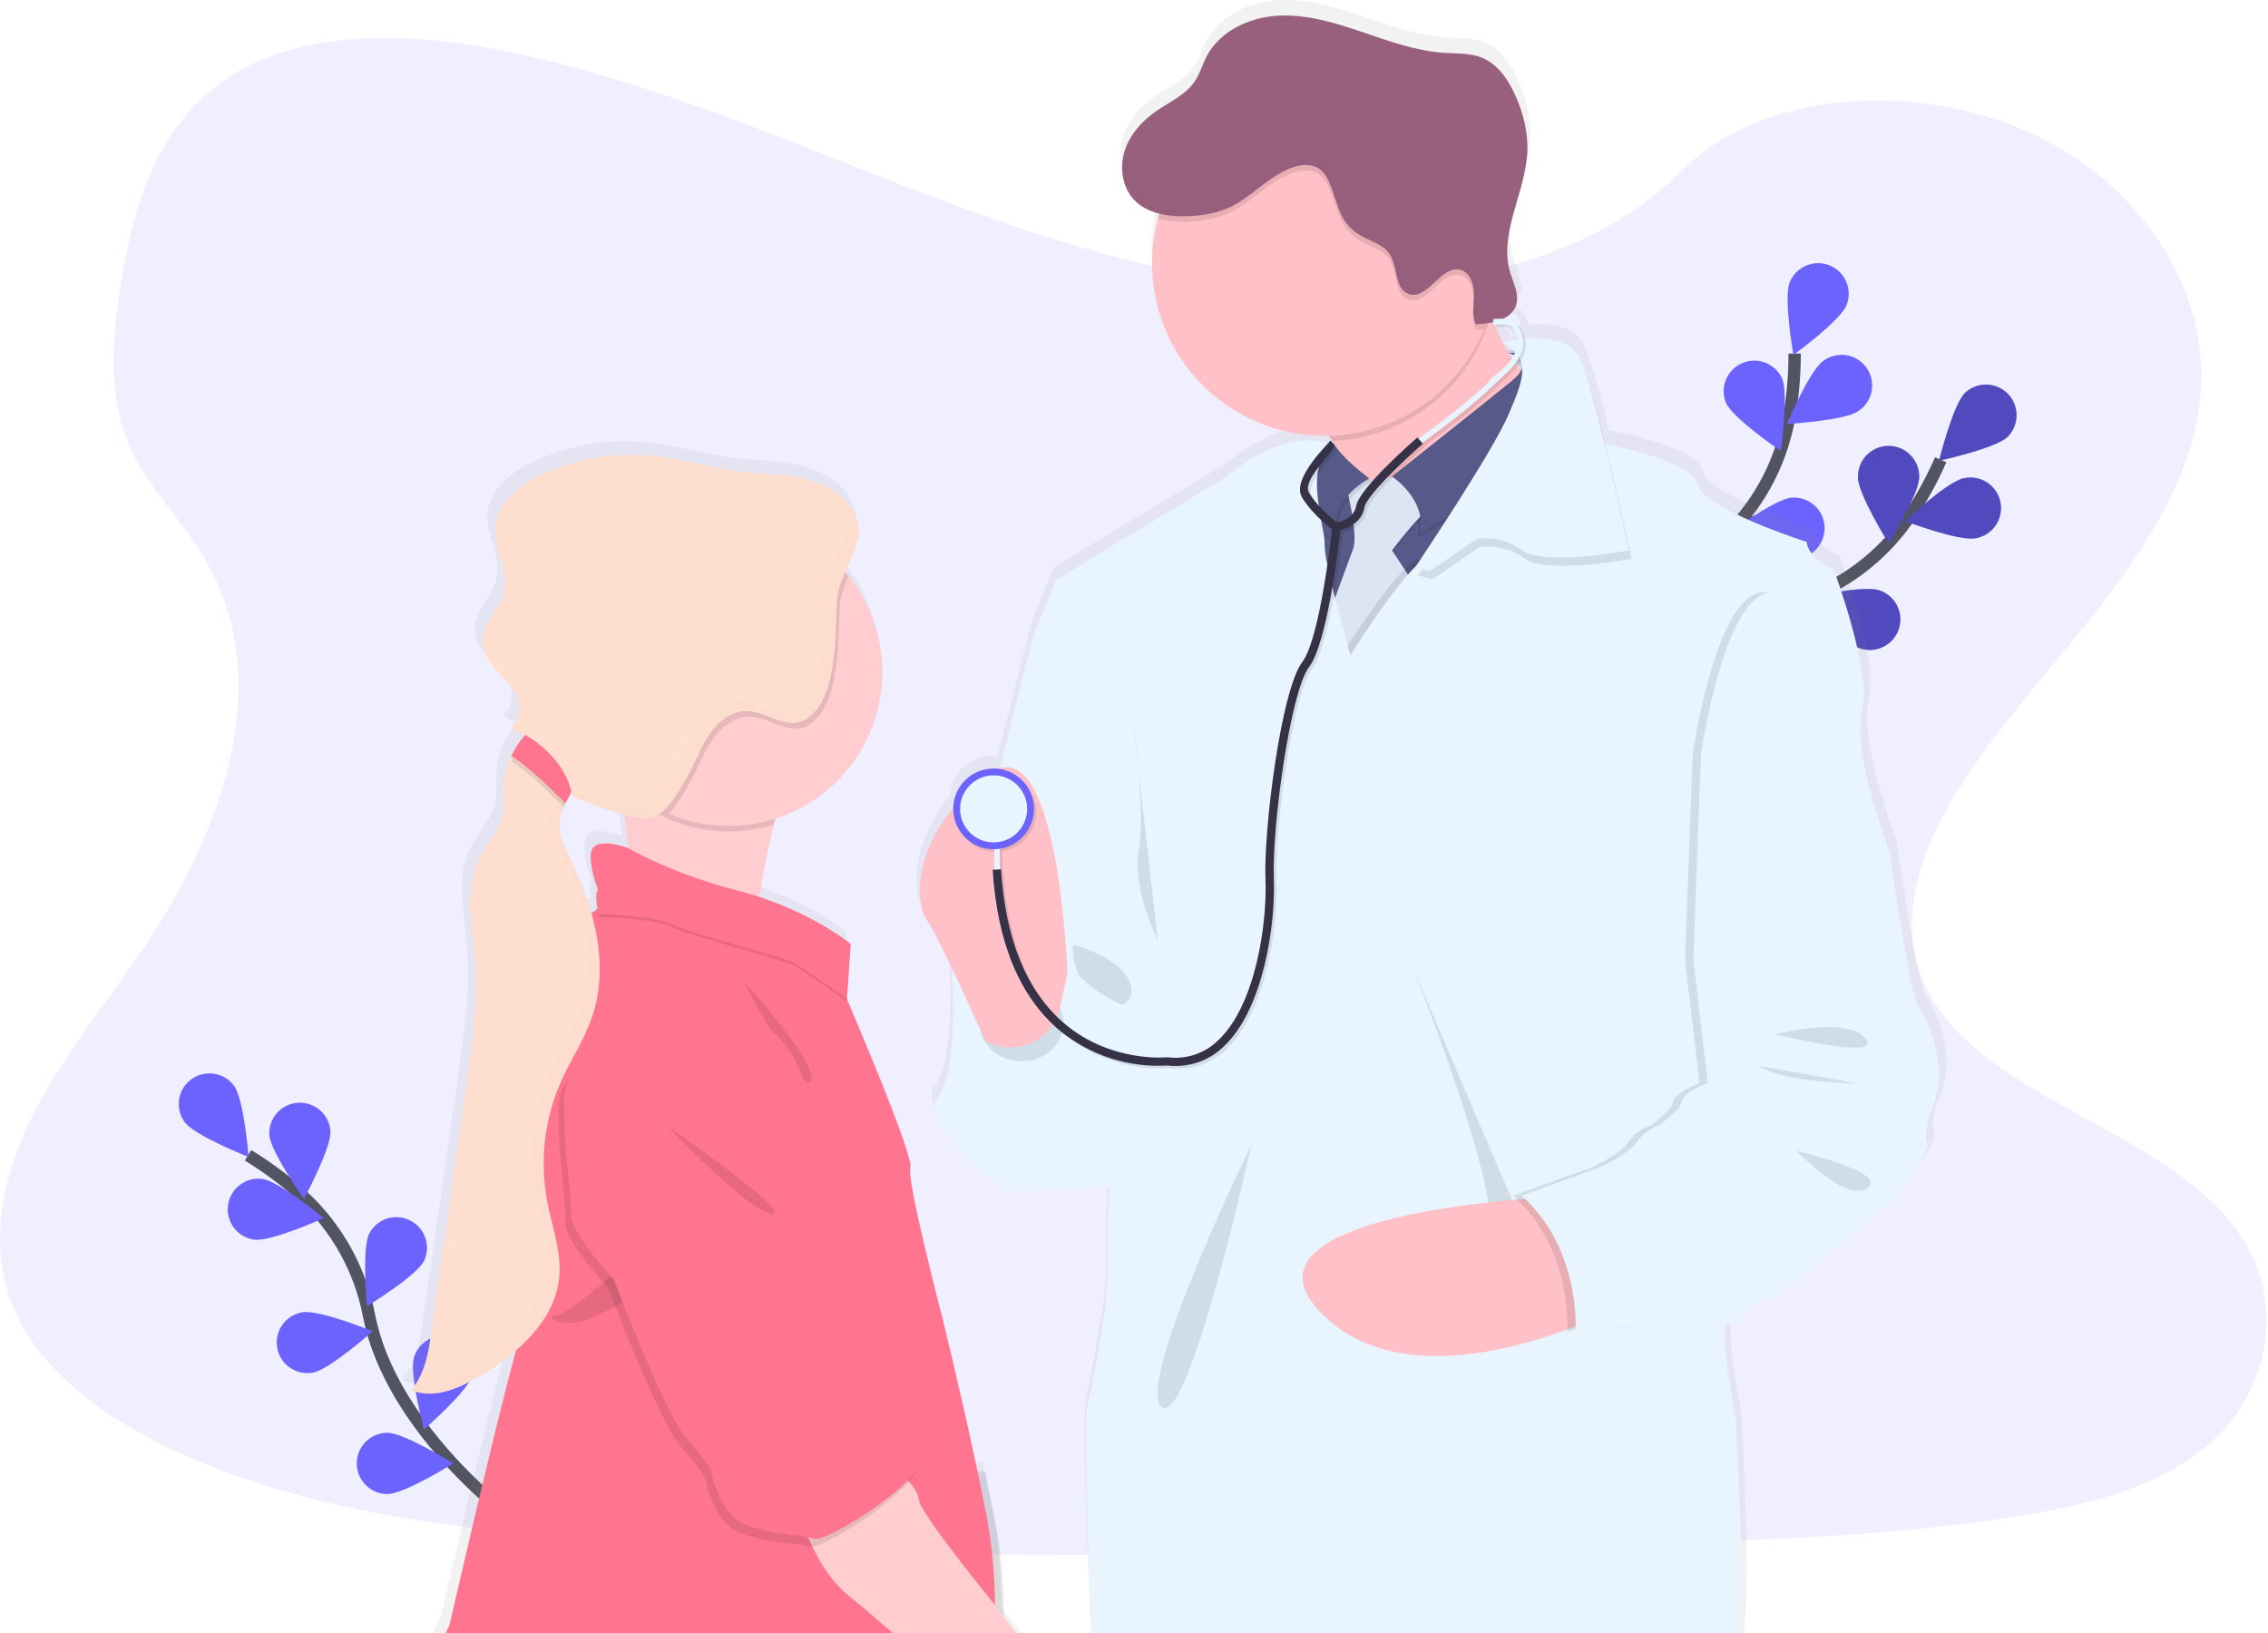 <svg width="368" height="265" viewBox="0 0 368 265" fill="none" xmlns="http://www.w3.org/2000/svg">
    <defs>
        <linearGradient id="paint0_linear_148_625" x1="247.172" y1="32.299" x2="247.172" y2="26.076" gradientUnits="userSpaceOnUse">
            <stop stop-color="#808080" stop-opacity="0.25"/>
            <stop offset="0.54" stop-color="#808080" stop-opacity="0.12"/>
            <stop offset="1" stop-color="#808080" stop-opacity="0.1"/>
        </linearGradient>
        <linearGradient id="paint1_linear_148_625" x1="155330" y1="222955" x2="155330" y2="15544.9" gradientUnits="userSpaceOnUse">
            <stop stop-color="#808080" stop-opacity="0.25"/>
            <stop offset="0.54" stop-color="#808080" stop-opacity="0.12"/>
            <stop offset="1" stop-color="#808080" stop-opacity="0.1"/>
        </linearGradient>
    </defs>
    <path opacity="0.1" d="M213.663 46.729C190.088 45.91 167.617 38.298 146.192 29.973C124.766 21.647 103.531 12.421 80.507 8.009C65.705 5.168 48.776 4.769 36.851 12.705C25.373 20.34 21.666 33.521 19.672 45.75C18.172 54.953 17.302 64.636 21.402 73.253C24.256 79.232 29.321 84.26 32.825 89.989C45.014 109.921 36.398 134.502 23.186 153.98C16.99 163.122 9.802 171.82 5.021 181.541C0.241 191.261 -1.974 202.397 2.211 212.31C6.359 222.129 16.239 229.517 26.944 234.707C48.688 245.241 74.308 248.254 99.292 249.981C154.595 253.763 210.196 252.124 265.645 250.485C286.166 249.876 306.779 249.263 326.965 246.084C338.175 244.32 349.751 241.523 357.891 234.772C368.221 226.199 370.784 211.688 363.86 200.938C352.247 182.912 320.139 178.432 312.02 159.086C307.554 148.438 312.142 136.574 318.636 126.698C332.562 105.513 355.91 86.925 357.139 62.706C357.986 46.072 346.762 29.417 329.406 21.546C311.218 13.288 285.994 14.33 272.576 27.979C258.759 42.04 234.476 47.45 213.663 46.729Z" fill="#6C63FF"/>
<path d="M82.021 245.478C82.021 245.478 63.399 231.4 59.881 213.492C58.455 205.971 54.628 199.115 48.976 193.953C46.272 191.524 43.351 189.348 40.25 187.452" stroke="#535461" stroke-width="2" stroke-miterlimit="10"/>
<path d="M37.972 176.171C39.604 178.378 40.342 187.733 40.342 187.733C40.342 187.733 31.617 184.296 29.981 182.092C29.196 181.033 28.864 179.705 29.058 178.4C29.252 177.096 29.956 175.922 31.016 175.136C32.075 174.351 33.404 174.019 34.708 174.213C36.013 174.407 37.187 175.111 37.972 176.171Z" fill="#6C63FF"/>
<path d="M53.621 183.511C53.79 186.25 49.331 194.505 49.331 194.505C49.331 194.505 43.87 186.873 43.697 184.134C43.632 182.828 44.083 181.549 44.954 180.574C45.825 179.599 47.045 179.006 48.35 178.924C49.655 178.842 50.939 179.277 51.925 180.136C52.911 180.995 53.519 182.207 53.618 183.511H53.621Z" fill="#6C63FF"/>
<path d="M68.789 204.611C67.557 207.063 59.536 211.938 59.536 211.938C59.536 211.938 58.679 202.593 59.912 200.142C60.518 198.989 61.553 198.121 62.794 197.723C64.034 197.326 65.382 197.432 66.545 198.017C67.709 198.603 68.596 199.622 69.015 200.856C69.435 202.089 69.354 203.437 68.789 204.611Z" fill="#6C63FF"/>
<path d="M76.675 223.152C75.872 225.776 68.793 231.934 68.793 231.934C68.793 231.934 66.365 222.871 67.167 220.243C67.553 218.983 68.424 217.927 69.588 217.308C70.752 216.689 72.115 216.558 73.375 216.944C74.636 217.33 75.692 218.2 76.311 219.364C76.929 220.529 77.06 221.891 76.675 223.152Z" fill="#6C63FF"/>
<path d="M41.26 201.141C43.968 201.507 52.531 197.64 52.531 197.64C52.531 197.64 45.306 191.654 42.583 191.288C41.277 191.113 39.954 191.463 38.906 192.263C37.858 193.063 37.171 194.246 36.995 195.553C36.819 196.859 37.17 198.182 37.97 199.23C38.77 200.278 39.953 200.965 41.26 201.141Z" fill="#6C63FF"/>
<path d="M50.757 222.712C53.465 222.248 60.464 216.001 60.464 216.001C60.464 216.001 51.776 212.453 49.071 212.917C48.423 213.023 47.803 213.256 47.245 213.603C46.688 213.95 46.206 214.404 45.825 214.939C45.445 215.474 45.174 216.079 45.028 216.719C44.882 217.359 44.865 218.021 44.977 218.668C45.089 219.315 45.327 219.933 45.679 220.487C46.031 221.041 46.489 221.52 47.028 221.896C47.565 222.272 48.173 222.537 48.814 222.677C49.455 222.817 50.118 222.829 50.763 222.712H50.757Z" fill="#6C63FF"/>
<path d="M62.861 242.414C65.607 242.414 73.563 237.44 73.563 237.44C73.563 237.44 65.603 232.473 62.857 232.473C61.539 232.473 60.275 232.997 59.343 233.929C58.411 234.861 57.887 236.125 57.887 237.443C57.887 238.761 58.411 240.026 59.343 240.958C60.275 241.89 61.539 242.414 62.857 242.414H62.861Z" fill="#6C63FF"/>
<path d="M262.923 123.715C262.923 123.715 274.401 103.383 291.702 97.526C298.967 95.113 305.254 90.41 309.62 84.121C311.667 81.115 313.434 77.927 314.898 74.597" stroke="#535461" stroke-width="2" stroke-miterlimit="10"/>
<path d="M325.76 70.873C323.789 72.782 314.617 74.76 314.617 74.76C314.617 74.76 316.869 65.652 318.839 63.739C319.79 62.849 321.053 62.367 322.356 62.398C323.658 62.43 324.896 62.971 325.804 63.907C326.711 64.842 327.215 66.096 327.206 67.399C327.198 68.702 326.679 69.949 325.76 70.873Z" fill="#6C63FF"/>
<path d="M320.573 87.338C317.864 87.873 309.105 84.548 309.105 84.548C309.105 84.548 315.944 78.115 318.636 77.59C319.282 77.447 319.951 77.434 320.602 77.552C321.253 77.671 321.875 77.918 322.429 78.28C322.983 78.642 323.46 79.111 323.831 79.659C324.202 80.208 324.459 80.825 324.588 81.474C324.717 82.123 324.715 82.792 324.582 83.441C324.449 84.089 324.188 84.704 323.814 85.251C323.44 85.797 322.961 86.263 322.404 86.621C321.847 86.98 321.225 87.224 320.573 87.338Z" fill="#6C63FF"/>
<path d="M301.694 105.174C299.1 104.277 293.206 96.977 293.206 96.977C293.206 96.977 302.347 94.885 304.947 95.782C305.572 95.989 306.149 96.319 306.646 96.751C307.142 97.183 307.548 97.71 307.839 98.3C308.131 98.89 308.302 99.532 308.343 100.189C308.384 100.846 308.294 101.505 308.079 102.127C307.863 102.749 307.527 103.322 307.088 103.812C306.649 104.303 306.117 104.702 305.523 104.985C304.929 105.269 304.285 105.431 303.627 105.464C302.97 105.496 302.313 105.398 301.694 105.174Z" fill="#6C63FF"/>
<path d="M284.345 115.454C281.636 115.007 274.607 108.794 274.607 108.794C274.607 108.794 283.272 105.184 285.977 105.631C287.279 105.846 288.443 106.568 289.212 107.64C289.981 108.712 290.293 110.046 290.079 111.348C289.865 112.65 289.142 113.814 288.07 114.583C286.998 115.352 285.664 115.664 284.362 115.45L284.345 115.454Z" fill="#6C63FF"/>
<path d="M301.457 77.428C301.453 80.174 306.434 88.14 306.434 88.14C306.434 88.14 311.407 80.184 311.407 77.441C311.425 76.778 311.309 76.118 311.067 75.5C310.825 74.882 310.462 74.319 309.999 73.843C309.536 73.368 308.982 72.99 308.371 72.732C307.759 72.474 307.102 72.341 306.439 72.341C305.775 72.341 305.118 72.474 304.507 72.732C303.895 72.99 303.342 73.368 302.879 73.843C302.416 74.319 302.052 74.882 301.81 75.5C301.569 76.118 301.453 76.778 301.47 77.441L301.457 77.428Z" fill="#6C63FF"/>
<path d="M281.335 89.705C282.154 92.325 289.278 98.436 289.278 98.436C289.278 98.436 291.648 89.356 290.822 86.735C290.393 85.521 289.511 84.521 288.359 83.944C287.208 83.368 285.878 83.261 284.649 83.646C283.421 84.031 282.389 84.877 281.772 86.007C281.155 87.138 281.001 88.463 281.342 89.705H281.335Z" fill="#6C63FF"/>
<path d="M263.434 104.321C263.8 107.03 269.786 114.265 269.786 114.265C269.786 114.265 273.649 105.716 273.284 102.997C273.211 102.338 273.007 101.701 272.685 101.122C272.362 100.543 271.927 100.034 271.405 99.626C270.883 99.218 270.285 98.918 269.645 98.745C269.006 98.571 268.338 98.527 267.681 98.615C267.024 98.704 266.392 98.922 265.821 99.259C265.25 99.595 264.752 100.042 264.356 100.574C263.96 101.105 263.675 101.711 263.517 102.354C263.358 102.998 263.33 103.667 263.434 104.321Z" fill="#6C63FF"/>
<path opacity="0.25" d="M325.76 70.873C323.789 72.782 314.617 74.76 314.617 74.76C314.617 74.76 316.869 65.652 318.839 63.739C319.79 62.849 321.053 62.367 322.356 62.398C323.658 62.43 324.896 62.971 325.804 63.907C326.711 64.842 327.215 66.096 327.206 67.399C327.198 68.702 326.679 69.949 325.76 70.873Z" fill="black"/>
<path opacity="0.25" d="M320.573 87.338C317.864 87.873 309.105 84.548 309.105 84.548C309.105 84.548 315.944 78.115 318.636 77.59C319.282 77.447 319.951 77.434 320.602 77.552C321.253 77.671 321.875 77.918 322.429 78.28C322.983 78.642 323.46 79.111 323.831 79.659C324.202 80.208 324.459 80.825 324.588 81.474C324.717 82.123 324.715 82.792 324.582 83.441C324.449 84.089 324.188 84.704 323.814 85.251C323.44 85.797 322.961 86.263 322.404 86.621C321.847 86.98 321.225 87.224 320.573 87.338Z" fill="black"/>
<path opacity="0.25" d="M301.694 105.174C299.1 104.277 293.206 96.977 293.206 96.977C293.206 96.977 302.347 94.885 304.947 95.782C305.572 95.989 306.149 96.319 306.646 96.751C307.142 97.183 307.548 97.71 307.839 98.3C308.131 98.89 308.302 99.532 308.343 100.189C308.384 100.846 308.294 101.505 308.079 102.127C307.863 102.749 307.527 103.322 307.088 103.812C306.649 104.303 306.117 104.702 305.523 104.985C304.929 105.269 304.285 105.431 303.627 105.464C302.97 105.496 302.313 105.398 301.694 105.174Z" fill="black"/>
<path opacity="0.25" d="M284.345 115.454C281.636 115.007 274.607 108.794 274.607 108.794C274.607 108.794 283.272 105.184 285.977 105.631C287.279 105.846 288.443 106.568 289.212 107.64C289.981 108.712 290.293 110.046 290.079 111.348C289.865 112.65 289.142 113.814 288.07 114.583C286.998 115.352 285.664 115.664 284.362 115.45L284.345 115.454Z" fill="black"/>
<path opacity="0.25" d="M301.457 77.428C301.453 80.174 306.434 88.14 306.434 88.14C306.434 88.14 311.407 80.184 311.407 77.441C311.425 76.778 311.309 76.118 311.067 75.5C310.825 74.882 310.462 74.319 309.999 73.843C309.536 73.368 308.982 72.99 308.371 72.732C307.759 72.474 307.102 72.341 306.439 72.341C305.775 72.341 305.118 72.474 304.507 72.732C303.895 72.99 303.342 73.368 302.879 73.843C302.416 74.319 302.052 74.882 301.81 75.5C301.569 76.118 301.453 76.778 301.47 77.441L301.457 77.428Z" fill="black"/>
<path opacity="0.25" d="M281.335 89.705C282.154 92.325 289.278 98.436 289.278 98.436C289.278 98.436 291.648 89.356 290.822 86.735C290.393 85.521 289.511 84.521 288.359 83.944C287.208 83.368 285.878 83.261 284.649 83.646C283.421 84.031 282.389 84.877 281.772 86.007C281.155 87.138 281.001 88.463 281.342 89.705H281.335Z" fill="black"/>
<path opacity="0.25" d="M263.434 104.321C263.8 107.03 269.786 114.265 269.786 114.265C269.786 114.265 273.649 105.716 273.284 102.997C273.211 102.338 273.007 101.701 272.685 101.122C272.362 100.543 271.927 100.034 271.405 99.626C270.883 99.218 270.285 98.918 269.645 98.745C269.006 98.571 268.338 98.527 267.681 98.615C267.024 98.704 266.392 98.922 265.821 99.259C265.25 99.595 264.752 100.042 264.356 100.574C263.96 101.105 263.675 101.711 263.517 102.354C263.358 102.998 263.33 103.667 263.434 104.321Z" fill="black"/>
<path d="M263.583 123.312C263.583 123.312 265.838 100.072 279.266 87.714C284.93 82.563 288.772 75.716 290.216 68.198C290.873 64.624 291.201 60.998 291.194 57.364" stroke="#535461" stroke-width="2" stroke-miterlimit="10"/>
<path d="M299.611 49.522C298.596 52.068 290.998 57.594 290.998 57.594C290.998 57.594 289.366 48.354 290.392 45.808C290.886 44.585 291.845 43.609 293.059 43.094C294.273 42.578 295.641 42.566 296.864 43.06C298.086 43.554 299.063 44.514 299.578 45.727C300.093 46.941 300.105 48.31 299.611 49.532V49.522Z" fill="#6C63FF"/>
<path d="M301.545 66.695C299.3 68.273 289.931 68.791 289.931 68.791C289.931 68.791 293.581 60.143 295.826 58.566C296.358 58.167 296.965 57.88 297.611 57.72C298.256 57.56 298.927 57.532 299.584 57.636C300.241 57.74 300.87 57.975 301.434 58.327C301.998 58.679 302.486 59.141 302.869 59.684C303.252 60.228 303.521 60.843 303.662 61.493C303.803 62.143 303.812 62.815 303.688 63.468C303.565 64.121 303.311 64.743 302.943 65.297C302.575 65.851 302.099 66.325 301.545 66.692V66.695Z" fill="#6C63FF"/>
<path d="M291.502 90.659C288.767 90.89 280.417 86.597 280.417 86.597C280.417 86.597 287.934 80.976 290.67 80.746C291.983 80.635 293.287 81.051 294.294 81.902C295.301 82.753 295.929 83.969 296.039 85.283C296.15 86.597 295.734 87.9 294.883 88.907C294.032 89.914 292.816 90.542 291.502 90.653V90.659Z" fill="#6C63FF"/>
<path d="M279.818 107.077C277.16 107.754 268.208 104.954 268.208 104.954C268.208 104.954 274.665 98.145 277.323 97.455C278.599 97.124 279.954 97.313 281.09 97.982C282.226 98.65 283.051 99.742 283.382 101.018C283.713 102.294 283.523 103.649 282.855 104.786C282.186 105.922 281.094 106.746 279.818 107.077Z" fill="#6C63FF"/>
<path d="M280.055 65.381C281.166 67.89 288.933 73.168 288.933 73.168C288.933 73.168 290.253 63.878 289.143 61.369C288.589 60.195 287.599 59.284 286.383 58.831C285.167 58.378 283.822 58.418 282.635 58.943C281.448 59.469 280.514 60.437 280.032 61.642C279.55 62.847 279.558 64.192 280.055 65.391V65.381Z" fill="#6C63FF"/>
<path d="M266.634 84.755C268.445 86.817 277.431 89.518 277.431 89.518C277.431 89.518 275.914 80.258 274.103 78.196C273.675 77.695 273.153 77.284 272.565 76.987C271.977 76.69 271.336 76.513 270.679 76.466C270.022 76.418 269.363 76.502 268.738 76.712C268.114 76.922 267.538 77.254 267.043 77.688C266.548 78.123 266.145 78.651 265.856 79.243C265.567 79.835 265.399 80.478 265.36 81.136C265.322 81.793 265.415 82.452 265.634 83.073C265.853 83.694 266.192 84.266 266.634 84.755Z" fill="#6C63FF"/>
<path d="M256.175 105.381C257.611 107.717 266.011 111.898 266.011 111.898C266.011 111.898 266.082 102.516 264.657 100.177C263.947 99.097 262.845 98.335 261.583 98.054C260.322 97.773 259 97.995 257.899 98.671C256.798 99.348 256.004 100.428 255.685 101.68C255.367 102.933 255.549 104.26 256.192 105.381H256.175Z" fill="#6C63FF"/>
<path d="M246.316 32.299C246.878 30.237 247.555 28.165 248.029 26.076C247.46 28.165 246.78 30.244 246.316 32.299Z" fill="url(#paint0_linear_148_625)"/>
<path d="M243.797 52.16C243.749 52.078 243.716 51.997 243.678 51.923C243.678 51.889 243.644 51.862 243.631 51.828C243.557 51.863 243.481 51.893 243.404 51.919C243.255 51.977 243.103 52.031 242.947 52.075C242.791 52.119 242.727 52.143 242.608 52.17C242.51 52.204 242.409 52.23 242.307 52.248L242.334 52.309C242.459 52.282 242.581 52.258 242.707 52.224L242.74 52.644C242.883 52.644 243.015 52.624 243.143 52.624C243.204 52.62 243.265 52.62 243.326 52.624C243.59 52.624 243.821 52.624 244.003 52.624C243.932 52.471 243.858 52.312 243.797 52.16ZM312.528 161.564C310.937 159.421 307.761 136.418 307.761 136.418C307.761 136.418 301.514 120.062 303.217 113.534C304.92 107.006 298.565 90.304 298.565 90.304C298.565 90.304 294.367 88.479 294.14 85.77C294.14 85.77 276.998 80.353 276.195 76.29C275.545 72.959 264.914 70.568 261.095 69.813C259.93 65.114 258.759 60.729 257.895 58.335C257.662 57.59 257.442 56.947 257.238 56.439C255.779 52.715 251.269 52.376 247.999 52.674C247.857 52.04 247.594 51.438 247.223 50.904C247.169 50.72 247.062 50.556 246.915 50.433C246.845 50.373 246.77 50.319 246.692 50.27C246.632 50.161 246.555 50.062 246.461 49.979C246.369 49.896 246.266 49.823 246.157 49.763C246.078 49.72 245.997 49.683 245.913 49.651C245.717 49.576 245.514 49.521 245.307 49.485C245.066 49.435 244.821 49.404 244.576 49.39C245.173 49.129 245.706 48.739 246.136 48.249C246.429 47.905 246.647 47.504 246.776 47.071C246.884 46.711 246.932 46.336 246.919 45.96C246.831 46.115 246.729 46.261 246.614 46.397C246.756 44.897 245.964 43.374 245.51 41.88C244.96 39.937 244.858 37.894 245.212 35.905C245.666 32.905 246.79 29.871 247.552 26.817C247.554 26.8 247.554 26.783 247.552 26.766C247.951 25.25 248.198 23.697 248.29 22.131C248.422 18.972 247.613 15.82 246.312 12.942C245.158 10.393 243.455 7.884 240.848 6.848C238.911 6.066 236.741 6.191 234.655 6.062C229.976 5.771 225.514 4.126 221.065 2.629C216.616 1.133 212.038 -0.228 207.356 0.032C202.673 0.293 197.855 2.551 195.719 6.695C195.042 7.989 194.652 9.428 193.843 10.643C192.326 12.935 189.611 14.083 187.346 15.664C185.081 17.246 183.086 19.49 182.267 22.169C181.82 23.611 181.757 25.146 182.084 26.621C182.158 26.954 182.253 27.282 182.369 27.603C182.69 28.497 183.191 29.317 183.841 30.01C184.332 30.522 184.896 30.959 185.514 31.307C186.291 31.737 187.122 32.061 187.986 32.268C187.955 32.37 187.925 32.478 187.891 32.583C187.837 32.756 187.789 32.922 187.738 33.108C187.627 33.524 187.522 33.948 187.434 34.374C187.43 34.405 187.43 34.435 187.434 34.466C187.018 36.392 186.809 38.356 186.811 40.326C186.81 41.258 186.858 42.189 186.953 43.116C188.307 56.856 199.65 67.694 213.663 68.398C214.144 68.422 214.628 68.435 215.119 68.435C215.343 68.435 215.563 68.435 215.796 68.435C216.016 68.726 216.233 69.024 216.44 69.316C216.646 69.607 216.836 69.905 217.015 70.196L216.524 69.688L216.033 69.238C215.9 69.42 215.752 69.591 215.59 69.749C215.27 69.636 214.943 69.543 214.611 69.471C213.206 69.16 211.066 69.045 208.25 69.894C205.659 70.67 202.494 72.264 198.79 75.295L180.74 86.129L170.975 92.068L167.458 100.668C167.458 100.668 164.813 110.886 161.871 122.594C161.756 122.628 161.644 122.662 161.533 122.702C161.294 122.675 161.055 122.662 160.815 122.662C159.108 122.658 157.465 123.316 156.233 124.497C155.001 125.678 154.274 127.291 154.206 128.997C148.355 136.107 148.023 143.217 149.398 146.481C149.522 146.787 149.679 147.078 149.865 147.351C150.766 148.651 152.448 152.003 154.155 155.575C154.111 155.87 154.084 156.117 154.07 156.303C154.067 156.364 154.067 156.425 154.07 156.486C154.07 156.486 155.086 171.827 151.7 176.225C150.959 177.183 151.07 178.443 151.7 179.837C153.969 184.855 162.938 191.556 162.938 191.556C162.938 191.556 173.694 191.498 179.687 190.845C179.67 191.447 179.657 192.047 179.643 192.632C179.508 198.551 179.508 203.511 179.508 203.511L179.284 209.717C179.284 209.717 177.253 222.796 176.237 226.402C175.597 228.664 176.335 249.605 176.978 265H282.96C284.206 255.892 282.449 228.22 282.449 228.22C282.449 228.22 280.78 221.066 280.719 214.83C280.715 214.823 280.714 214.815 280.714 214.807C280.714 214.8 280.715 214.792 280.719 214.785C280.719 214.24 280.719 213.709 280.739 213.187L281.508 213.16L282.889 213.113H283.014C283.014 213.113 283.048 212.984 283.126 212.774C283.309 212.251 283.558 211.754 283.868 211.295C284.457 210.425 285.378 209.571 286.762 209.514C287.528 209.483 288.713 208.864 290.05 207.95C290.059 207.952 290.068 207.952 290.077 207.95C293.676 205.515 298.433 201.022 299.588 200.284C301.176 199.268 308.78 192.497 308.78 192.497C308.78 192.497 309.914 191.061 311.123 189.331L311.167 189.27C312.67 187.103 314.268 184.513 313.876 183.697C313.199 182.235 314.329 178.737 314.329 178.737C317.861 172.274 314.119 163.708 312.528 161.564ZM247.057 57.425C247.09 57.526 247.11 57.63 247.118 57.736C247.034 57.624 246.949 57.506 246.864 57.398L246.783 57.289L246.726 57.208L246.854 57.032C246.854 57.032 246.854 57.032 246.854 57.056C246.944 57.165 247.012 57.29 247.057 57.425ZM245.92 54.425C245.551 54.499 245.259 54.567 245.07 54.618C244.829 54.191 244.599 53.765 244.393 53.331C244.936 53.646 245.447 54.012 245.92 54.425ZM245.283 54.96C245.282 54.953 245.282 54.946 245.283 54.939L245.31 54.96C245.449 55.051 245.585 55.139 245.71 55.231C245.822 55.312 245.923 55.39 246.025 55.471C245.957 55.59 245.882 55.711 245.808 55.81C245.689 55.623 245.578 55.444 245.469 55.258C245.402 55.183 245.341 55.082 245.283 54.96ZM243.252 50.782C243.906 50.717 244.565 50.717 245.219 50.782C245.31 50.782 245.392 50.799 245.473 50.812C245.656 50.841 245.837 50.887 246.011 50.951C246.411 51.511 246.658 52.166 246.726 52.85L246.543 52.877L246.363 52.911C246.025 52.969 245.686 53.026 245.422 53.081L245.083 53.152C244.633 53.25 244.372 53.324 244.362 53.328C244.318 53.236 244.274 53.152 244.227 53.064C244.152 52.918 244.074 52.769 244.007 52.624C243.939 52.478 243.851 52.312 243.78 52.16C243.732 52.078 243.699 51.997 243.661 51.923C243.661 51.889 243.628 51.862 243.614 51.828C243.594 51.792 243.577 51.755 243.563 51.716C243.357 51.296 243.167 50.877 242.984 50.463C242.964 50.423 242.947 50.379 242.93 50.338L243.187 50.321V50.409L243.252 50.782ZM162.47 260.815C162.443 255.774 162.078 250.319 161.062 245.2C160.629 243.023 160.182 240.846 159.728 238.706C159.613 238.171 159.501 237.643 159.389 237.115L158.347 237.254H158.252C155.408 223.842 152.435 212.026 152.435 212.026C152.435 212.026 146.53 189.48 147.214 187.682C147.302 187.449 147.19 186.819 146.94 185.895C145.511 180.769 139.545 166.643 137.46 161.815C137.46 161.795 137.443 161.771 137.436 161.754C137.097 160.945 136.854 160.4 136.779 160.241L137.27 153.036L137.297 152.602L137.361 151.681L137.334 151.658L137.361 151.231C137.361 151.231 132.208 147.006 123.48 143.955C123.141 143.833 122.782 143.715 122.427 143.599C122.864 140.684 123.443 137.393 124.198 134.187C124.269 133.865 124.347 133.554 124.428 133.239C124.499 132.924 124.58 132.619 124.661 132.311C124.79 131.81 124.929 131.316 125.071 130.828C125.542 130.679 126.006 130.513 126.463 130.337L126.639 130.27C132.27 128.079 136.916 123.921 139.717 118.568C142.518 113.214 143.285 107.027 141.875 101.152C141.071 97.82 139.586 94.69 137.514 91.96C137.358 91.75 137.192 91.54 137.026 91.333C136.86 91.127 136.661 90.896 136.474 90.686C137.453 88.462 138.607 86.346 138.702 84.182C138.719 83.908 138.719 83.634 138.702 83.36V83.326C138.577 81.934 137.961 80.526 136.525 79.046C134.429 76.876 131.446 75.775 128.464 75.247C125.481 74.719 122.44 74.706 119.441 74.35C114.467 73.754 109.622 72.221 104.648 71.75C98.522 71.183 92.354 72.233 86.761 74.797C83.06 76.49 79.312 79.449 79.089 83.509C78.906 86.864 81.242 90.081 80.653 93.395C80.067 96.652 76.749 99.215 77.04 102.51C77.152 103.796 77.812 104.947 78.638 105.973C78.923 106.312 79.224 106.65 79.536 106.989C80.741 108.265 82.068 109.491 82.742 111.099C82.769 111.167 82.796 111.235 82.82 111.303C83.392 112.89 83.135 114.898 81.719 115.809C81.727 115.815 81.733 115.823 81.737 115.833C81.757 115.86 81.777 115.88 81.794 115.907C81.796 115.902 81.796 115.896 81.794 115.89C82.296 116.485 82.972 116.907 83.727 117.096L84.015 117.184C83.781 117.438 83.561 117.702 83.338 117.979L83.192 118.172C82.819 118.674 82.48 119.2 82.177 119.747C82.004 120.051 81.838 120.356 81.699 120.661C81.235 121.59 80.899 122.577 80.7 123.596C80.338 125.838 80.849 128.174 80.301 130.368C79.624 133.076 77.481 135.155 76.272 137.671C73.983 142.411 75.28 147.974 75.74 153.208C76.367 160.318 75.351 167.459 74.338 174.522C73.801 178.278 73.264 182.037 72.727 185.8C71.373 195.244 70.018 204.688 68.664 214.132C68.17 217.592 67.584 221.242 65.278 223.914H65.302C65.302 223.914 65.302 223.934 65.278 223.941C65.97 224.243 66.707 224.433 67.459 224.503C70.469 224.804 73.658 223.348 76.367 221.757C78.512 220.517 80.543 219.091 82.437 217.494C82.16 218.51 81.862 219.617 81.543 220.809C81.544 220.82 81.544 220.831 81.543 220.843C77.721 235.402 71.572 262.092 71.572 262.092C71.572 262.092 71.014 263.253 70.289 264.983H165.768C164.651 263.629 163.611 262.332 162.799 261.286L162.47 260.815ZM91.775 126.197C91.799 126.156 91.816 126.119 91.84 126.081C91.84 126.19 91.84 126.295 91.84 126.396C91.84 126.498 91.84 126.589 91.84 126.684C91.84 126.779 91.84 126.769 91.84 126.816C91.84 126.864 91.84 126.816 91.84 126.816C91.84 126.955 91.809 127.094 91.785 127.233C91.785 127.233 91.785 127.25 91.785 127.263L92.124 127.388L92.517 127.551C94.837 128.467 97.187 129.297 99.566 130.039C99.81 130.117 100.057 130.192 100.304 130.263L100.355 130.683C100.416 131.113 100.473 131.549 100.528 131.986C100.528 131.986 100.528 132.007 100.528 132.02C100.68 133.229 100.829 134.434 100.961 135.612C100.961 135.612 94.745 133.242 94.823 136.841C94.819 136.906 94.819 136.97 94.823 137.034C94.816 137.12 94.816 137.206 94.823 137.292C94.88 140.095 95.757 141.758 95.933 142.611C95.922 142.646 95.904 142.679 95.879 142.706C95.729 143.033 95.677 143.396 95.73 143.752C95.724 144.358 95.772 144.963 95.872 145.56C95.689 145.672 95.51 145.783 95.33 145.898C95.195 145.983 95.066 146.078 94.934 146.173C94.104 143.292 93.017 140.49 91.687 137.803C90.756 135.887 89.71 133.889 89.72 131.786C89.72 131.651 89.72 131.512 89.737 131.373C89.775 130.764 89.891 130.162 90.082 129.582C90.16 129.362 90.245 129.146 90.34 128.932C90.561 128.425 90.808 127.93 91.081 127.449C91.257 127.131 91.444 126.816 91.623 126.498C91.68 126.403 91.735 126.305 91.789 126.21L91.775 126.197ZM243.797 52.16C243.749 52.078 243.716 51.997 243.678 51.923C243.678 51.889 243.644 51.862 243.631 51.828C243.557 51.863 243.481 51.893 243.404 51.919C243.255 51.977 243.103 52.031 242.947 52.075C242.791 52.119 242.727 52.143 242.608 52.17L242.307 52.248L242.334 52.309C242.459 52.282 242.581 52.258 242.707 52.224L242.74 52.644C242.883 52.644 243.015 52.624 243.143 52.624H243.326C243.59 52.624 243.821 52.624 244.003 52.624C243.932 52.471 243.858 52.312 243.797 52.16Z" fill="url(#paint1_linear_148_625)"/>
<path d="M169.817 101.89L167.786 102.787C167.786 102.787 154.544 154.231 154.544 158.389C154.544 162.546 182.623 185.681 182.623 185.681L187.004 156.11C187.004 156.11 180.713 88.296 169.817 101.89Z" fill="#E8F5FF"/>
<path d="M231.408 85.527L219.676 79.405C219.019 76.604 217.853 73.947 216.237 71.567C214.52 69.089 212.238 66.654 209.394 65.385C202.206 62.161 239.798 45.243 239.798 45.243C240.39 47.275 241.088 49.275 241.887 51.235C243.824 56.016 247.037 62.199 251.178 63.959C258.217 66.956 231.408 85.527 231.408 85.527Z" fill="#FFC1C7"/>
<path opacity="0.1" d="M241.887 51.235C240.281 56.885 236.941 61.886 232.338 65.534C227.736 69.183 222.103 71.293 216.237 71.567C214.52 69.089 212.238 66.654 209.394 65.385C202.206 62.161 239.798 45.243 239.798 45.243C240.39 47.275 241.088 49.275 241.887 51.235Z" fill="black"/>
<path d="M242.944 42.693C242.945 48.233 241.303 53.65 238.226 58.257C235.149 62.864 230.774 66.456 225.656 68.577C220.538 70.698 214.905 71.253 209.471 70.173C204.037 69.092 199.046 66.425 195.128 62.508C191.21 58.59 188.542 53.599 187.461 48.165C186.38 42.731 186.935 37.099 189.055 31.98C191.175 26.861 194.766 22.486 199.373 19.409C203.98 16.331 209.396 14.689 214.936 14.689C218.619 14.672 222.268 15.385 225.674 16.786C229.079 18.187 232.173 20.25 234.777 22.853C237.381 25.457 239.444 28.551 240.845 31.956C242.247 35.361 242.96 39.011 242.944 42.693Z" fill="#FFC1C7"/>
<path d="M246.986 81.931L239.348 99.754L232.61 111.584H211.043L204.752 95.41L207.301 78.636H223.773L234.408 78.037L238 76.839L240.316 78.152L246.986 81.931Z" fill="#575A89"/>
<path opacity="0.1" d="M244.355 58.173C244.355 58.173 249.119 59.189 244.853 62.686C240.587 66.184 225.869 77.306 225.869 77.306C225.869 77.306 231.039 81.91 229.969 87.304L247.098 77.756L250.145 62.48C250.145 62.48 250.487 57.888 244.355 58.173Z" fill="black"/>
<path opacity="0.1" d="M229.238 77.306L218.343 79.104C218.343 79.104 220.591 87.416 219.467 89.776C219.433 89.849 219.404 89.925 219.382 90.003L214.936 102.019L218.268 111.455L229.8 95.728L225.869 89.776C225.869 89.776 230.023 84.27 232.495 82.361C234.967 80.451 229.238 77.306 229.238 77.306Z" fill="black"/>
<path d="M229.238 76.842L218.343 78.637C218.343 78.637 220.591 86.949 219.467 89.308C219.433 89.382 219.404 89.458 219.382 89.535L214.936 101.552L218.268 110.988L229.8 95.251L225.869 89.298C225.869 89.298 230.023 83.793 232.495 81.883C234.967 79.974 229.238 76.842 229.238 76.842Z" fill="#DCE6F2"/>
<path d="M244.812 57.276C244.812 57.276 249.576 58.291 245.307 61.789C241.037 65.286 225.869 77.306 225.869 77.306C225.869 77.306 231.486 81.013 230.42 86.403L247.548 76.859L250.595 61.582C250.595 61.582 250.934 56.991 244.812 57.276Z" fill="#575A89"/>
<path opacity="0.1" d="M216.985 72.627C216.985 72.627 218.024 74.57 222.612 78.074C222.612 78.074 214.974 82.137 217.896 87.849L206.211 84.802L204.413 79.185L216.985 72.627Z" fill="black"/>
<path d="M216.534 72.18C216.534 72.18 217.574 74.123 222.162 77.628C222.162 77.628 214.523 81.67 217.445 87.399L205.764 84.352L203.966 78.738L216.534 72.18Z" fill="#575A89"/>
<path opacity="0.1" d="M246.986 81.931L239.348 99.754L232.624 111.583H211.043L204.752 95.41L207.298 78.636H211.879C211.805 82.55 213.233 87.148 213.142 88.858C212.986 91.668 217.334 106.83 217.334 106.83C217.334 106.83 226.431 92.115 230.023 90.805C232.282 89.982 237.066 83.136 240.313 78.152L246.986 81.931Z" fill="black"/>
<path d="M277.076 175.72L276.3 176.695C276.3 176.695 281.917 204.889 280.363 211.291C280.099 212.445 279.948 213.622 279.913 214.806V214.857C279.639 221.371 281.606 229.825 281.606 229.825C281.606 229.825 283.177 254.744 282.283 264.993H177.114C176.498 249.838 175.834 230.204 176.437 228.027C177.452 224.435 179.484 211.403 179.484 211.403L179.707 205.227C179.707 205.227 179.707 199.258 179.89 192.609C179.968 189.619 180.083 186.48 180.249 183.697C180.462 180.196 180.76 177.247 181.17 175.798C181.422 174.7 181.567 173.58 181.603 172.453C181.603 172.348 181.603 172.24 181.624 172.131C181.624 171.793 181.658 171.427 181.671 171.051C181.671 170.946 181.671 170.841 181.671 170.713C181.735 168.532 181.712 165.946 181.641 163.264C181.641 163.119 181.641 162.97 181.641 162.821C181.583 160.809 181.498 158.758 181.404 156.807C181.109 150.713 180.726 145.56 180.726 145.56L167.81 102.764L171.29 94.191L180.95 88.272L198.81 77.489C207.522 70.328 213.257 71.188 215.444 71.973C215.657 72.046 215.865 72.131 216.067 72.227C216.135 72.261 216.189 72.288 216.24 72.319C216.309 72.352 216.376 72.39 216.44 72.434C215.841 72.722 215.32 73.15 214.923 73.683C214.475 74.289 214.156 74.981 213.985 75.715C213.871 76.17 213.79 76.632 213.745 77.099C213.701 77.59 213.684 78.098 213.684 78.609C213.708 79.731 213.804 80.849 213.971 81.958C213.971 81.978 213.971 82.005 213.971 82.032C214.083 82.825 214.222 83.6 214.357 84.328C214.356 84.34 214.356 84.353 214.357 84.365C214.513 85.215 214.669 86.001 214.774 86.678C214.794 86.8 214.811 86.911 214.828 87.016C214.903 87.464 214.938 87.917 214.933 88.371C214.971 89.466 215.119 90.555 215.373 91.621C215.461 92.068 215.563 92.545 215.674 93.043C215.827 93.72 215.993 94.458 216.172 95.21C216.27 95.623 216.375 96.05 216.484 96.473C216.524 96.642 216.568 96.811 216.609 96.984L216.677 97.251C217.398 100.119 218.18 102.974 218.661 104.7C218.945 105.716 219.125 106.342 219.125 106.342C219.125 106.342 224.224 98.098 228.293 93.405C228.354 93.338 228.408 93.273 228.466 93.212C228.869 92.749 229.265 92.325 229.644 91.953C230.474 91.127 231.219 90.537 231.818 90.321C231.946 90.274 232.069 90.216 232.187 90.148C233.853 89.204 236.541 85.774 239.057 82.181C239.304 81.843 239.544 81.474 239.788 81.125C240.347 80.319 240.888 79.51 241.4 78.735C241.792 78.142 242.168 77.567 242.524 77.018C244.217 74.384 245.408 72.42 245.408 72.42L247.758 72.315L248.168 72.295H248.442L259.111 71.801C259.111 71.801 259.571 71.879 260.33 72.031C260.37 72.031 260.411 72.031 260.455 72.058C264.24 72.81 274.756 75.19 275.4 78.491C276.185 82.534 293.148 87.927 293.148 87.927C293.371 90.636 297.526 92.42 297.526 92.42C297.526 92.42 303.816 109.044 302.134 115.558C300.471 121.991 306.461 137.905 306.62 138.352L305.472 139.801L277.076 175.72Z" fill="#E8F5FF"/>
<path opacity="0.1" d="M244.352 56.991C244.352 56.991 254.736 54.046 257.096 60.109C259.456 66.174 264.735 90.663 264.735 90.663C264.735 90.663 251.029 93.246 247.437 90.663C245.329 89.13 242.721 88.448 240.133 88.753L232.383 94.032L230.095 93.355C230.095 93.355 242.493 74.922 245.188 68.659C247.883 62.395 248.794 59.595 244.352 56.991Z" fill="black"/>
<path d="M243.902 55.637C243.902 55.637 254.293 52.691 256.663 58.755C259.033 64.819 264.301 89.308 264.301 89.308C264.301 89.308 250.599 91.892 247.003 89.308C244.897 87.775 242.29 87.093 239.703 87.399L231.947 92.677L229.658 92C229.658 92 242.057 73.568 244.752 67.304C247.447 61.041 248.344 58.247 243.902 55.637Z" fill="#E8F5FF"/>
<path opacity="0.1" d="M174.199 153.334C174.199 153.334 181.949 155.243 183.411 159.624C184.874 164.006 177.683 164.117 177.683 164.117C177.683 164.117 173.301 156.367 174.199 153.334Z" fill="black"/>
<path opacity="0.1" d="M203.066 185.681C203.066 185.681 184.085 224.547 188.466 228.254C192.848 231.961 203.066 185.681 203.066 185.681Z" fill="black"/>
<path opacity="0.1" d="M229.238 157.041C229.238 157.041 244.403 194.792 241.369 200.623C238.336 206.453 247.883 200.623 247.883 200.623L229.238 157.041Z" fill="black"/>
<path d="M250.355 194.332C250.355 194.332 199.135 196.804 214.076 212.754C229.018 228.704 259.679 213.431 259.679 213.431L250.355 194.332Z" fill="#FFC1C7"/>
<path opacity="0.1" d="M242.944 42.693C242.948 46.367 242.227 50.005 240.821 53.399C240.35 53.453 239.88 53.487 239.426 53.507C238.749 52.021 239.111 50.304 239.124 48.669C239.138 47.034 238.535 45.111 236.961 44.67C233.822 43.787 231.655 49.654 228.561 48.594C226.191 47.789 226.81 44.193 225.446 42.117C224.366 40.475 222.202 40.011 220.52 38.982C216.941 36.785 217.049 33.27 215.387 29.946C213.646 26.462 209.97 27.491 206.777 29.546C204.352 31.11 202.26 33.206 199.667 34.452C197.422 35.535 194.899 35.928 192.411 35.986C190.879 36.045 189.346 35.883 187.86 35.505C189.608 28.935 193.686 23.224 199.333 19.438C204.981 15.653 211.813 14.05 218.554 14.93C225.296 15.81 231.488 19.112 235.975 24.22C240.462 29.328 242.937 35.894 242.94 42.693H242.944Z" fill="black"/>
<path d="M206.787 28.649C204.359 30.213 202.27 32.306 199.677 33.558C197.432 34.638 194.91 35.031 192.421 35.089C189.374 35.156 186.093 34.621 184.011 32.421C182.098 30.389 181.641 27.264 182.45 24.599C183.259 21.935 185.199 19.724 187.478 18.122C189.756 16.521 192.401 15.414 193.911 13.122C194.71 11.91 195.096 10.481 195.759 9.191C197.882 5.064 202.656 2.829 207.271 2.551C211.886 2.274 216.46 3.648 220.855 5.138C225.25 6.628 229.678 8.266 234.317 8.575C236.382 8.703 238.529 8.575 240.445 9.357C243.021 10.403 244.711 12.905 245.862 15.451C247.152 18.322 247.955 21.457 247.819 24.593C247.535 31.286 243.113 37.855 245.056 44.267C245.571 45.977 246.536 47.731 246.021 49.441C245.27 51.936 242.05 52.505 239.446 52.624C238.769 51.137 239.131 49.417 239.145 47.785C239.158 46.153 238.556 44.227 236.985 43.787C233.843 42.91 231.676 48.767 228.588 47.711C226.235 46.902 226.844 43.309 225.476 41.234C224.396 39.588 222.229 39.128 220.55 38.099C216.971 35.901 217.08 32.387 215.417 29.062C213.663 25.561 209.983 26.59 206.787 28.649Z" fill="#99607E"/>
<path d="M157.121 157.488L154.538 158.389C154.538 158.389 155.553 173.665 152.167 178.046C148.782 182.428 163.286 193.32 163.286 193.32C163.286 193.32 183.168 193.208 183.73 191.627C184.292 190.046 182.714 163.322 182.714 163.322C182.714 163.322 172.042 159.164 172.939 152.538C172.939 152.538 169.682 168.15 164.854 167.476C160.026 166.802 154.544 162.77 157.121 157.488Z" fill="#E8F5FF"/>
<path opacity="0.1" d="M165.738 172.203C169.502 172.203 172.553 169.412 172.553 165.969C172.553 162.527 169.502 159.736 165.738 159.736C161.973 159.736 158.922 162.527 158.922 165.969C158.922 169.412 161.973 172.203 165.738 172.203Z" fill="black"/>
<path d="M173.19 157.938C173.19 157.938 171.835 116.605 160.046 125.814C148.257 135.023 148.142 146.037 150.387 149.291C152.631 152.545 159.829 168.834 159.829 168.834C160.955 169.486 162.22 169.863 163.519 169.932C164.819 170.002 166.116 169.763 167.306 169.234C168.495 168.706 169.542 167.903 170.361 166.892C171.18 165.88 171.748 164.689 172.018 163.416L173.19 157.938Z" fill="#FFC1C7"/>
<path opacity="0.1" d="M246.732 53.24C246.677 53.058 246.572 52.896 246.428 52.773C245.845 52.241 244.592 52.055 242.703 52.217L242.781 53.111C245.3 52.895 245.798 53.396 245.862 53.48V53.565L245.94 53.677C246.254 54.099 246.477 54.582 246.593 55.095C246.71 55.608 246.718 56.14 246.617 56.656C246.065 59.416 242.676 61.613 242.642 61.636L242.561 61.684L242.51 61.762C241.048 63.932 232.776 70.057 230.613 71.641L230.423 71.425C229.455 72.264 220.943 79.717 220.482 82.571C220.184 84.362 218.166 85.056 217.435 85.249C216.663 84.663 214.158 82.669 212.854 80.434C211.632 78.332 216.551 74.228 216.985 72.627L216.308 71.933C216.237 72.19 209.919 78.095 211.676 81.112C213.084 83.532 215.658 85.605 216.558 86.288C216.27 88.902 214.479 104.25 211.727 107.886C208.307 112.406 205.433 135.186 205.751 143.139C206.032 150.205 204.187 163.552 198.024 169.284C196.958 170.32 195.671 171.102 194.259 171.571C192.848 172.04 191.35 172.184 189.875 171.993H189.8H189.726C189.638 171.993 180.699 172.907 173.19 166.575C167.045 161.405 163.564 152.968 162.839 141.49H162.69L162.63 138.148C164.296 137.888 165.796 136.993 166.816 135.649C167.835 134.306 168.295 132.62 168.097 130.945C167.9 129.271 167.061 127.738 165.757 126.668C164.453 125.599 162.785 125.077 161.104 125.212C159.423 125.347 157.86 126.128 156.742 127.391C155.625 128.654 155.041 130.301 155.113 131.986C155.184 133.671 155.906 135.262 157.127 136.426C158.347 137.59 159.971 138.235 161.658 138.226H161.732L161.793 141.548L161.495 141.568C162.24 153.418 165.897 162.184 172.33 167.598C177.219 171.65 183.465 173.694 189.804 173.317C190.254 173.366 190.706 173.391 191.158 173.391C194.064 173.406 196.859 172.282 198.945 170.259C205.436 164.216 207.41 150.378 207.102 143.071C206.763 134.644 209.78 112.684 212.807 108.685C215.773 104.761 217.571 89.471 217.885 86.508C218.959 86.207 221.386 85.256 221.799 82.784C222.097 80.996 227.782 75.488 231.28 72.437L231.175 72.315C233.057 70.941 238.911 66.607 241.813 63.824C242.713 62.96 243.607 62.097 244.542 61.274C245.666 60.279 247.095 58.698 247.47 56.829C247.599 56.212 247.599 55.575 247.472 54.958C247.345 54.341 247.093 53.756 246.732 53.24Z" fill="black"/>
<path d="M216.443 86.075C216.301 85.977 212.929 83.563 211.239 80.658C209.485 77.641 215.803 71.74 215.871 71.482L216.548 72.177C216.118 73.775 211.198 77.882 212.421 79.981C213.961 82.632 217.205 84.951 217.239 84.975L216.443 86.075Z" fill="#353146"/>
<path d="M230.172 72.298L229.644 71.57C229.753 71.493 240.387 63.8 242.063 61.312L242.117 61.237L242.195 61.186C242.229 61.163 245.618 58.968 246.17 56.206C246.272 55.69 246.264 55.158 246.148 54.646C246.031 54.133 245.808 53.651 245.493 53.23L245.415 53.114V53.033C245.347 52.945 244.85 52.447 242.331 52.664L242.253 51.767C244.146 51.605 245.395 51.791 245.977 52.322C246.122 52.447 246.229 52.61 246.285 52.793C246.651 53.308 246.908 53.892 247.04 54.51C247.171 55.128 247.175 55.766 247.051 56.385C246.675 58.258 245.249 59.839 244.122 60.831C243.191 61.654 242.294 62.524 241.396 63.38C237.994 66.641 230.545 72.031 230.172 72.298Z" fill="#E8F5FF"/>
<path d="M162.193 136.97L161.296 136.986L161.396 142.44L162.293 142.423L162.193 136.97Z" fill="#E8F5FF"/>
<path d="M161.221 137.796C164.839 137.796 167.773 134.863 167.773 131.245C167.773 127.626 164.839 124.693 161.221 124.693C157.603 124.693 154.67 127.626 154.67 131.245C154.67 134.863 157.603 137.796 161.221 137.796Z" fill="#6C63FF"/>
<path d="M161.221 136.686C164.226 136.686 166.662 134.25 166.662 131.245C166.662 128.24 164.226 125.804 161.221 125.804C158.216 125.804 155.78 128.24 155.78 131.245C155.78 134.25 158.216 136.686 161.221 136.686Z" fill="#E8F5FF"/>
<path d="M190.731 172.954C190.279 172.955 189.827 172.931 189.377 172.883C183.039 173.256 176.794 171.213 171.903 167.164C165.47 161.747 161.82 152.992 161.069 141.131L162.423 141.047C163.148 152.524 166.628 160.965 172.777 166.132C180.286 172.446 189.221 171.549 189.309 171.549H189.384H189.458C190.934 171.739 192.433 171.594 193.844 171.126C195.256 170.657 196.543 169.876 197.611 168.84C203.77 163.108 205.615 149.762 205.334 142.695C204.996 134.735 207.87 111.956 211.293 107.439C214.29 103.481 216.149 85.642 216.169 85.462L216.22 84.954L216.721 84.866C216.751 84.866 219.677 84.311 220.042 82.124C220.516 79.273 229.014 71.821 229.979 70.978L230.863 71.994C227.352 75.041 221.667 80.553 221.383 82.344C220.97 84.822 218.542 85.77 217.472 86.068C217.134 89.034 215.349 104.321 212.394 108.245C209.367 112.244 206.35 134.204 206.689 142.631C206.98 149.938 205.026 163.779 198.536 169.819C196.446 171.846 193.643 172.972 190.731 172.954Z" fill="#353146"/>
<g opacity="0.1">
<path opacity="0.1" d="M245.828 34.689C246.384 32.637 247.054 30.572 247.521 28.493C246.963 30.582 246.289 32.637 245.828 34.689Z" fill="black"/>
<path opacity="0.1" d="M240.164 50.812C239.487 49.326 239.849 47.606 239.863 45.974C239.876 44.342 239.273 42.432 237.702 41.975C234.56 41.098 232.393 46.959 229.306 45.899C226.936 45.09 227.562 41.498 226.194 39.422C225.114 37.777 222.951 37.316 221.271 36.287C217.689 34.09 217.797 30.575 216.138 27.25C214.395 23.763 210.721 24.793 207.525 26.851C205.097 28.415 203.008 30.511 200.415 31.76C198.17 32.84 195.648 33.233 193.159 33.291C190.129 33.362 186.831 32.824 184.749 30.623C183.144 28.93 182.565 26.448 182.897 24.122C182.839 24.281 182.788 24.44 182.738 24.599C181.925 27.264 182.399 30.396 184.298 32.421C186.381 34.621 189.678 35.156 192.709 35.089C195.201 35.031 197.72 34.638 199.968 33.558C202.568 32.306 204.657 30.213 207.078 28.649C210.274 26.59 213.951 25.561 215.691 29.048C217.35 32.373 217.246 35.888 220.824 38.085C222.517 39.101 224.667 39.575 225.751 41.22C227.105 43.303 226.506 46.888 228.862 47.697C231.947 48.754 234.113 42.896 237.255 43.773C238.826 44.213 239.433 46.143 239.416 47.772C239.399 49.4 239.047 51.124 239.717 52.61C242.321 52.492 245.54 51.933 246.295 49.427C246.399 49.068 246.447 48.694 246.438 48.32C245.337 50.22 242.507 50.707 240.164 50.812Z" fill="black"/>
</g>
<path opacity="0.1" d="M301.355 134.238L305.286 138.396C305.286 138.396 308.431 161.307 310.002 163.45C311.573 165.594 315.284 174.119 311.8 180.521C311.8 180.521 310.676 184.005 311.35 185.465C312.024 186.924 306.298 194.227 306.298 194.227C306.298 194.227 298.772 200.965 297.197 201.977C295.623 202.989 287.314 211.075 284.507 211.186C281.701 211.298 280.783 214.782 280.783 214.782L264.944 215.344C264.944 215.344 256.195 214.887 254.293 216.123C254.293 216.123 255.308 202.756 245.534 193.993L258 189.501C258 189.501 262.72 187.469 264.179 185.346C265.097 184.045 266.399 183.063 267.904 182.539C267.904 182.539 271.384 180.068 271.496 178.72C271.608 177.373 275.752 175.72 275.752 175.72L273.405 155.694L274.641 122.445C274.641 122.445 278.572 94.587 286.884 96.161C295.196 97.736 301.355 134.238 301.355 134.238Z" fill="black"/>
<path d="M302.709 134.238L306.64 138.396C306.64 138.396 309.786 161.307 311.357 163.45C312.928 165.594 316.638 174.119 313.154 180.521C313.154 180.521 312.034 184.005 312.708 185.465C313.381 186.924 307.653 194.227 307.653 194.227C307.653 194.227 300.126 200.965 298.552 201.977C296.977 202.989 288.669 211.075 285.862 211.186C283.055 211.298 282.137 214.782 282.137 214.782L266.299 215.344C266.299 215.344 257.543 214.887 255.647 216.123C255.647 216.123 256.663 202.756 246.888 193.993L259.354 189.501C259.354 189.501 264.074 187.469 265.533 185.346C266.451 184.045 267.754 183.063 269.258 182.539C269.258 182.539 272.738 180.068 272.85 178.72C272.962 177.373 277.106 175.72 277.106 175.72L274.76 155.694L275.996 122.445C275.996 122.445 279.926 94.587 288.239 96.161C296.551 97.736 302.709 134.238 302.709 134.238Z" fill="#E8F5FF"/>
<path opacity="0.1" d="M288.096 167.825C288.096 167.825 299.666 164.778 302.699 168.502C305.733 172.226 288.096 167.825 288.096 167.825Z" fill="black"/>
<path opacity="0.1" d="M285.401 172.934C289.332 175.687 301.463 175.798 301.463 175.798L285.401 172.934Z" fill="black"/>
<path opacity="0.1" d="M291.353 186.694C291.692 186.805 299.693 195.344 303.051 192.761C306.41 190.178 291.353 186.694 291.353 186.694Z" fill="black"/>
<path opacity="0.1" d="M183.604 115.03C183.604 115.03 185.954 131.208 184.796 137.796C183.638 144.385 187.864 152.548 187.864 152.548L183.604 115.03Z" fill="black"/>
<path d="M131.585 121.609C128.877 123.732 126.899 128.756 125.467 134.278C122.968 143.911 122.153 155.081 122.153 155.081C122.153 155.081 100.585 150.137 102.156 147.893C103.145 146.481 101.818 135.843 100.71 128.13C100.05 123.573 99.461 120.034 99.461 120.034C99.461 120.034 139 115.765 131.585 121.609Z" fill="#FFCCD0"/>
<path opacity="0.1" d="M131.585 121.158C128.877 123.285 126.899 128.306 125.467 133.828C121.17 135.133 116.6 135.251 112.242 134.169C107.883 133.087 103.898 130.846 100.71 127.683C100.05 123.122 99.461 119.584 99.461 119.584C99.461 119.584 139 115.318 131.585 121.158Z" fill="black"/>
<path d="M143.178 109.058C143.18 114.947 141.099 120.647 137.303 125.149C133.507 129.651 128.24 132.664 122.436 133.657C116.631 134.649 110.662 133.556 105.586 130.571C100.51 127.586 96.653 122.901 94.699 117.345C92.745 111.79 92.819 105.723 94.908 100.217C96.997 94.711 100.967 90.122 106.115 87.261C111.262 84.401 117.256 83.454 123.034 84.587C128.813 85.721 134.005 88.863 137.69 93.456C141.241 97.881 143.177 103.384 143.178 109.058Z" fill="#FFCCD0"/>
<path opacity="0.1" d="M162.843 264.993H155.733L155.133 252.435L154.507 239.437C154.507 239.437 156.122 239.197 158.695 238.838L159.735 238.699H159.819C160.381 241.337 160.937 244.045 161.472 246.751C162.362 251.553 162.825 256.425 162.856 261.309C162.856 261.648 162.856 261.987 162.856 262.305C162.877 263.209 162.856 264.113 162.843 264.993Z" fill="black"/>
<path d="M161.478 264.993H72.311C72.696 264.116 72.954 263.585 72.954 263.585C72.954 263.585 80.088 232.375 83.714 219.17C83.715 219.159 83.715 219.147 83.714 219.136C84.167 217.342 84.714 215.574 85.353 213.837C85.394 213.719 85.447 213.606 85.512 213.499C87.306 210.58 89.554 207.435 86.409 202.942C83.263 198.449 84.377 178.679 84.377 178.679C84.377 178.679 88.197 161.828 92.239 152.843C92.853 151.451 93.723 150.187 94.806 149.118C95.157 148.774 95.533 148.455 95.93 148.163C96.231 147.937 96.545 147.728 96.871 147.537L96.935 147.496C98.633 146.534 100.519 145.948 102.464 145.78C103.846 145.635 105.24 145.674 106.612 145.895C113.167 146.856 118.415 148.465 122.586 150.296C133.891 155.263 137.314 161.92 137.382 162.059L137.409 162.116C137.863 163.176 144.499 178.669 146.889 185.898C147.509 187.78 147.847 189.104 147.712 189.467C147.035 191.261 152.878 213.726 152.878 213.726C152.878 213.726 155.587 224.56 158.296 237.26C158.414 237.788 158.526 238.317 158.634 238.852C159.118 241.157 159.599 243.507 160.063 245.853C160.962 250.689 161.425 255.595 161.448 260.514C161.498 262.046 161.508 263.54 161.478 264.993Z" fill="#FF748E"/>
<path opacity="0.1" d="M101.933 138.054C101.933 138.054 95.781 135.684 95.855 139.279C95.93 142.875 97.355 144.595 96.905 145.12C96.454 145.645 97.128 148.79 97.128 148.79C97.128 148.79 105.44 148.79 109.259 150.51C113.079 152.23 127.157 155.677 128.955 156.726C130.752 157.776 137.419 162.482 137.419 162.482L138.018 153.571C138.018 153.571 131.128 147.879 119.823 144.961C108.518 142.042 101.933 138.054 101.933 138.054Z" fill="black"/>
<path d="M101.933 137.603C101.933 137.603 95.781 135.233 95.855 138.829C95.93 142.425 97.355 144.145 96.905 144.669C96.454 145.194 97.128 148.34 97.128 148.34C97.128 148.34 105.44 148.34 109.259 150.063C113.079 151.786 127.157 155.23 128.955 156.276C130.752 157.322 137.419 162.032 137.419 162.032L138.025 153.147C138.025 153.147 131.135 147.456 119.83 144.537C108.525 141.619 101.933 137.603 101.933 137.603Z" fill="#FF748E"/>
<path opacity="0.1" d="M120.504 159.049C120.504 159.049 132.259 171.776 131.66 175.301C131.06 178.825 120.504 159.049 120.504 159.049Z" fill="black"/>
<path opacity="0.1" d="M101.408 205.024C101.408 205.024 92.791 212.964 90.252 213.414C87.712 213.865 92.198 215.361 95.117 214.166C98.036 212.971 104.259 209.825 104.259 209.825L101.408 205.024Z" fill="black"/>
<path d="M164.979 264.993H144.885C142.074 262.555 139.417 260.297 137.724 258.939C135.015 256.766 133.062 253.566 131.816 250.993C131.535 250.407 131.291 249.859 131.084 249.361C130.714 248.504 130.389 247.628 130.109 246.737L144.99 237.9C145.812 238.6 146.585 239.355 147.302 240.162L147.482 240.368C148.308 241.344 149.036 242.451 149.1 243.358C149.174 244.414 152.113 248.501 155.116 252.425C158.164 256.417 161.285 260.233 161.492 260.49C161.492 260.49 162.007 261.191 162.846 262.268C163.439 263.046 164.17 263.981 164.979 264.993Z" fill="#FFCCD0"/>
<path opacity="0.1" d="M137.69 93.456C136.975 95.068 136.336 96.74 136.241 98.535C135.973 103.715 136.407 115.298 130.671 117.898C127.83 119.178 124.79 116.368 121.675 116.3C119.434 116.253 117.379 117.675 116.011 119.452C114.643 121.23 113.793 123.339 112.801 125.35C111.898 127.176 110.858 128.93 109.689 130.598C109.34 131.109 108.956 131.594 108.538 132.051C105.041 130.575 101.927 128.32 99.433 125.459C96.939 122.597 95.131 119.204 94.147 115.538C93.163 111.872 93.029 108.029 93.755 104.303C94.481 100.577 96.048 97.067 98.336 94.038C100.624 91.009 103.574 88.543 106.96 86.827C110.346 85.111 114.079 84.191 117.874 84.136C121.67 84.081 125.427 84.893 128.861 86.511C132.296 88.128 135.315 90.508 137.69 93.47V93.456Z" fill="black"/>
<path d="M135.79 97.621C135.52 102.801 135.956 114.384 130.217 116.98C127.377 118.26 124.336 115.453 121.221 115.386C118.98 115.335 116.928 116.76 115.557 118.535C114.186 120.309 113.343 122.421 112.347 124.436C111.444 126.261 110.404 128.016 109.236 129.684C108.538 130.673 107.766 131.665 106.693 132.22C104.824 133.195 102.559 132.646 100.555 132.02C97.954 131.201 95.392 130.278 92.869 129.251C92.927 128.87 92.956 128.485 92.957 128.099C92.882 128.242 92.801 128.374 92.72 128.516L92.561 128.793C92.273 129.301 91.992 129.809 91.735 130.331C91.636 130.53 91.542 130.737 91.457 130.943C91.117 131.712 90.903 132.531 90.824 133.368C90.651 135.626 91.765 137.769 92.754 139.801C96.556 147.659 98.906 156.848 96.045 165.092C94.806 168.678 92.659 171.864 91.091 175.328C88.351 181.462 87.544 188.286 88.779 194.891C89.561 198.994 91.129 203.057 90.743 207.218C90.066 214.379 83.89 219.708 77.704 223.372C74.362 225.342 70.272 227.096 66.724 225.539C68.986 222.898 69.568 219.245 70.055 215.798C71.389 206.397 72.727 196.991 74.068 187.581C74.603 183.836 75.136 180.091 75.669 176.347C76.665 169.311 77.674 162.198 77.05 155.118C76.597 149.9 75.317 144.361 77.579 139.638C78.774 137.136 80.904 135.064 81.567 132.369C82.112 130.178 81.604 127.849 81.963 125.618C82.16 124.602 82.492 123.618 82.952 122.692C83.537 121.435 84.301 120.27 85.22 119.232C84.313 118.968 83.467 118.606 82.952 117.847C84.408 116.899 84.628 114.763 83.968 113.158C83.308 111.553 81.987 110.331 80.799 109.064C79.61 107.798 78.466 106.322 78.317 104.595C78.029 101.308 81.313 98.762 81.892 95.518C82.478 92.217 80.162 89.007 80.348 85.665C80.565 81.626 84.276 78.691 87.939 76.988C93.468 74.428 99.574 73.377 105.64 73.94C110.577 74.408 115.354 75.935 120.277 76.527C123.246 76.866 126.256 76.9 129.205 77.421C132.154 77.942 135.11 79.043 137.185 81.206C142.657 86.911 136.102 91.607 135.79 97.621Z" fill="#FFE0D0"/>
<path opacity="0.1" d="M131.213 250.996C129.486 250.248 126.344 250.695 120.951 249.053C115.557 247.411 114.518 239.989 114.518 239.989V239.966C114.453 239.796 113.952 238.692 110.56 234.826C106.812 230.556 98.709 208.992 98.709 208.992C98.709 208.992 91.525 201.276 91.752 198.432C91.978 195.588 90.475 188.021 90.624 179.556C90.773 171.092 106.798 165.478 106.798 165.478C137.653 160.01 130.387 195.581 129.564 198.276C128.741 200.971 133.011 208.251 133.011 208.251C132.408 211.42 135.482 216.326 135.482 216.326C135.482 216.326 136.227 220.667 136.38 222.315C136.388 222.392 136.405 222.467 136.43 222.539C136.925 224.093 140.954 225.501 142.592 226.358C144.316 227.259 149.858 235.12 149.858 235.12C151.054 240.893 132.933 251.755 131.213 250.996Z" fill="black"/>
<path d="M132.11 249.642C130.387 248.89 127.241 249.341 121.851 247.695C116.461 246.05 115.418 238.635 115.418 238.635V238.611C115.357 238.439 114.853 237.338 111.46 233.472C107.712 229.202 99.61 207.635 99.61 207.635C99.61 207.635 92.425 199.922 92.649 197.078C92.872 194.234 91.376 186.667 91.525 178.209C91.674 169.751 107.688 164.141 107.688 164.141C138.543 158.673 131.277 194.244 130.454 196.939C129.632 199.634 133.901 206.914 133.901 206.914C133.298 210.083 136.373 214.989 136.373 214.989C136.373 214.989 137.118 219.329 137.273 220.978C137.279 221.054 137.295 221.13 137.321 221.202C137.815 222.756 141.844 224.164 143.486 225.021C145.206 225.918 150.752 233.783 150.752 233.783C151.954 239.546 133.833 250.407 132.11 249.642Z" fill="#FF748E"/>
<path opacity="0.1" d="M108.298 182.712C108.298 182.712 121.777 196.932 125.294 196.932C128.812 196.932 108.298 182.712 108.298 182.712Z" fill="black"/>
<path d="M132.11 249.642C130.387 248.89 127.241 249.341 121.851 247.695C116.461 246.05 115.418 238.635 115.418 238.635V238.611C118.99 236.241 128.037 229.548 131.602 227.1C134.111 225.383 136.159 222.861 137.358 221.188C137.852 222.742 141.881 224.151 143.524 225.007C145.243 225.904 150.789 233.77 150.789 233.77C151.954 239.546 133.833 250.407 132.11 249.642Z" fill="#FF748E"/>
<g opacity="0.1">
<path opacity="0.1" d="M82.972 117.884C82.989 117.912 83.013 117.935 83.033 117.962C83.135 117.834 83.24 117.705 83.348 117.583C83.233 117.695 83.107 117.796 82.972 117.884Z" fill="black"/>
<path opacity="0.1" d="M90.827 133.405C90.969 131.526 91.975 129.87 92.916 128.218C92.3 127.981 91.684 127.74 91.074 127.49C91.132 127.11 91.162 126.726 91.162 126.342C90.211 128.035 89.175 129.701 89.029 131.607C88.857 133.869 89.971 136.009 90.959 138.04C94.765 145.895 97.111 155.084 94.25 163.332C93.008 166.914 90.865 170.103 89.297 173.567C86.558 179.701 85.752 186.524 86.988 193.127C87.763 197.234 89.334 201.293 88.948 205.454C88.271 212.615 82.099 217.944 75.909 221.604C73.38 223.101 70.425 224.472 67.597 224.374C67.336 224.795 67.044 225.197 66.724 225.576C70.276 227.144 74.362 225.38 77.704 223.402C83.897 219.746 90.082 214.43 90.76 207.256C91.145 203.094 89.575 199.035 88.796 194.928C87.56 188.325 88.363 181.503 91.098 175.368C92.656 171.908 94.823 168.715 96.052 165.133C98.912 156.885 96.563 147.696 92.761 139.841C91.775 137.796 90.655 135.667 90.827 133.405Z" fill="black"/>
<path opacity="0.1" d="M137.179 81.247C136.846 80.905 136.488 80.588 136.109 80.299C140.212 85.621 134.287 90.145 133.993 95.874C133.728 101.054 134.162 112.64 128.423 115.233C125.586 116.517 122.542 113.706 119.43 113.639C117.186 113.591 115.134 115.017 113.763 116.791C112.391 118.565 111.548 120.678 110.556 122.689C109.651 124.514 108.61 126.268 107.441 127.937C106.764 128.929 105.972 129.917 104.895 130.476C103.033 131.448 100.768 130.903 98.76 130.273C96.808 129.659 94.873 128.982 92.957 128.242C92.953 128.594 92.924 128.946 92.869 129.295C95.395 130.324 97.958 131.247 100.558 132.064C102.562 132.694 104.827 133.239 106.693 132.267C107.766 131.709 108.545 130.717 109.239 129.725C110.409 128.058 111.449 126.305 112.351 124.48C113.346 122.469 114.186 120.353 115.56 118.579C116.935 116.804 118.983 115.382 121.225 115.43C124.34 115.497 127.384 118.308 130.221 117.024C135.96 114.431 135.523 102.845 135.79 97.665C136.102 91.641 142.657 86.949 137.179 81.247Z" fill="black"/>
</g>
<path opacity="0.1" d="M92.564 128.797C92.276 129.305 91.995 129.813 91.738 130.334C91.64 130.534 91.545 130.74 91.46 130.947C89.686 129.159 85.366 124.91 82.955 123.593C83.541 122.337 84.305 121.171 85.224 120.133C85.224 120.133 90.969 123.17 92.564 128.797Z" fill="black"/>
<path d="M92.723 128.519C91.393 122.496 85.224 119.235 85.224 119.235C84.305 120.273 83.541 121.439 82.955 122.696C85.498 124.087 90.184 128.753 91.738 130.334L92.723 128.519Z" fill="#FF748E"/>
</svg>
